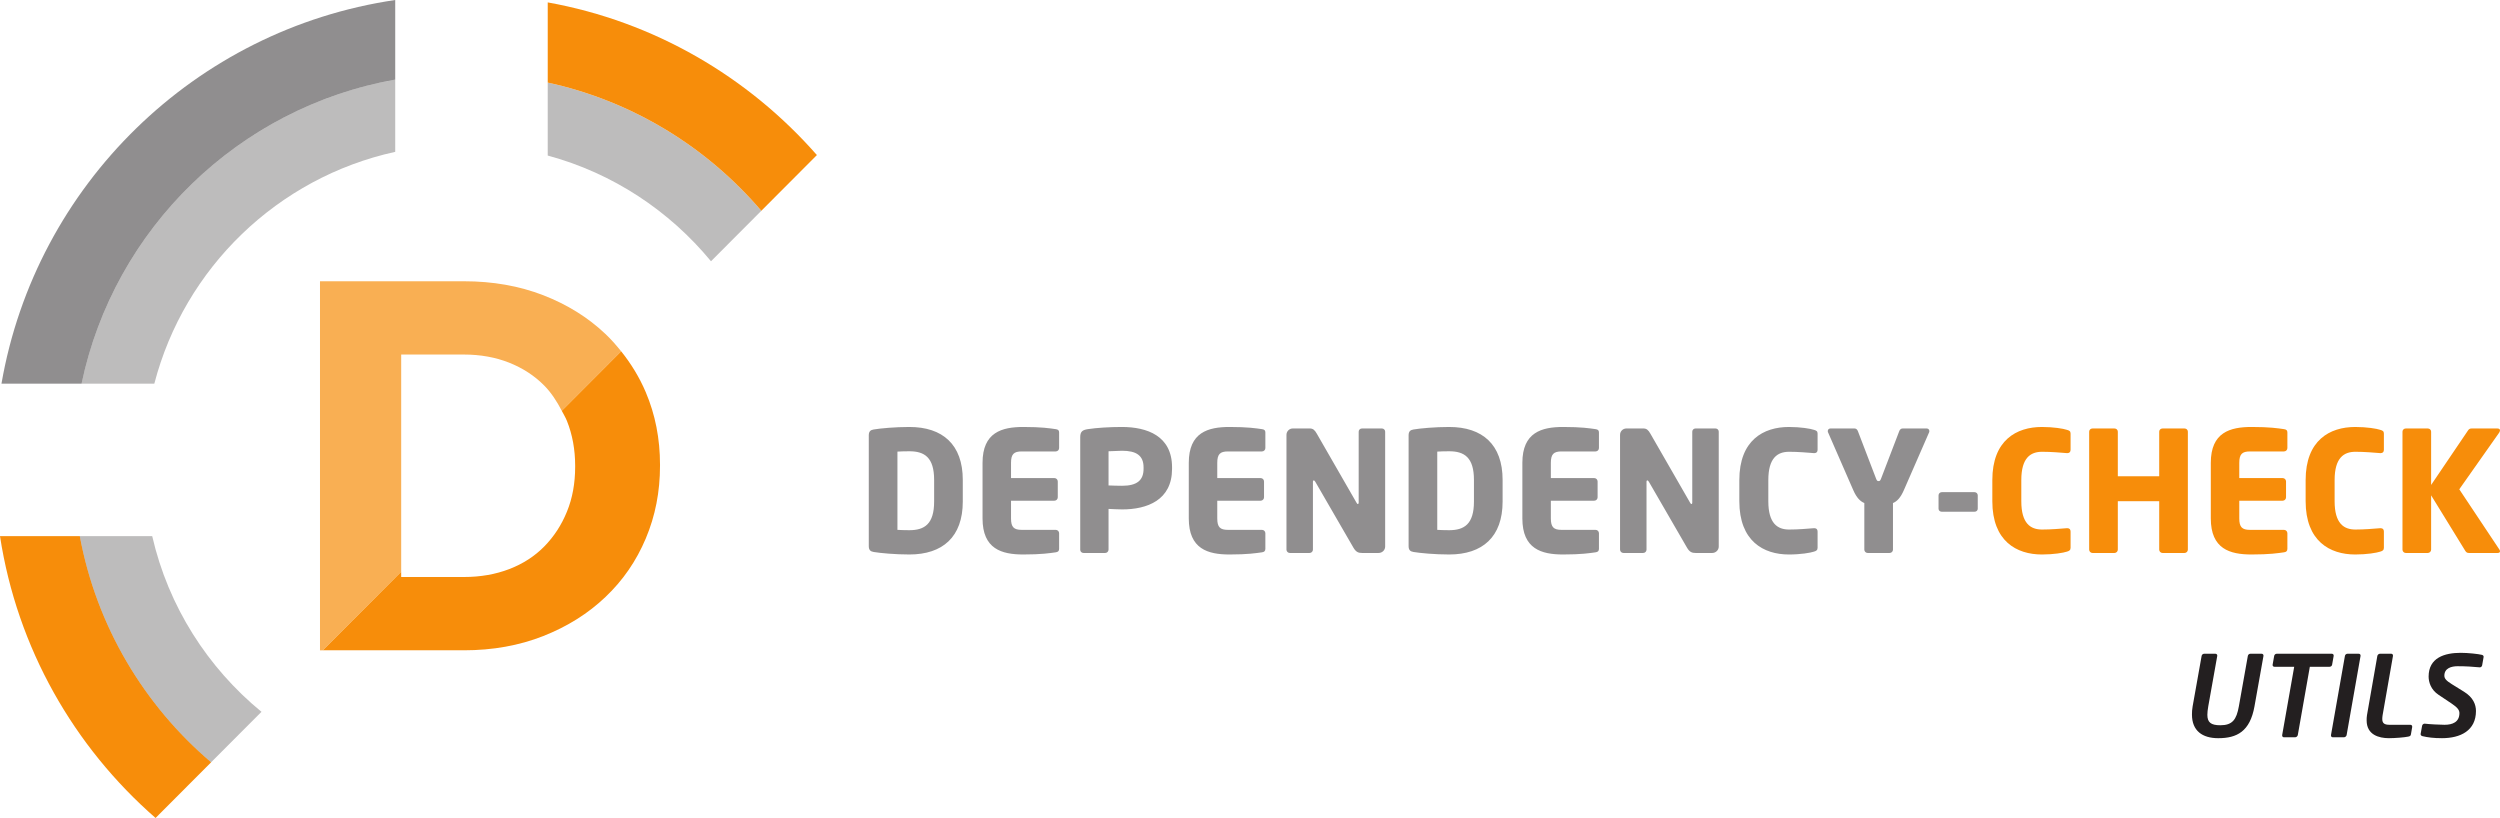 <svg xmlns:svg="http://www.w3.org/2000/svg" xmlns="http://www.w3.org/2000/svg" version="1.1" x="0" y="0" width="429.795" height="140.625" viewBox="0 0 429.795 140.625" enable-background="new 0 0 595.28 841.89" xml:space="preserve"><style>.s0{fill:#231f20;opacity:0.5;}.s1{fill:#f78d0a;}.s2{fill:#231f20;opacity:0.3;}.s3{fill:#231f20;}</style><g transform="translate(-89.392,-297.948)"><path d="m245.722 393.274c-2.391 0-4.955-0.23-6.136-0.432-0.547-0.086-0.835-0.346-0.835-1.008l0-19.042c0-0.663 0.288-0.922 0.835-1.008 1.181-0.202 3.745-0.432 6.136-0.432 5.733 0 9.19 3.025 9.19 9.104l0 3.716c0 6.078-3.457 9.102-9.19 9.102zm4.264-12.819c0-3.889-1.671-4.926-4.264-4.926-0.72 0-1.642 0.029-2.045 0.058l0 13.454c0.403 0.029 1.325 0.058 2.045 0.058 2.593 0 4.264-1.037 4.264-4.926l0-3.718zM270.897 392.9c-1.008 0.144-2.478 0.375-5.589 0.375-3.716 0-7-0.951-7-6.194l0-9.564c0-5.243 3.313-6.165 7.029-6.165 3.111 0 4.552 0.23 5.56 0.375 0.403 0.058 0.576 0.202 0.576 0.576l0 2.679c0 0.317-0.259 0.576-0.576 0.576l-5.848 0c-1.354 0-1.844 0.461-1.844 1.959l0 2.622 7.461 0c0.317 0 0.576 0.259 0.576 0.576l0 2.737c0 0.317-0.259 0.576-0.576 0.576l-7.461 0 0 3.054c0 1.498 0.49 1.959 1.844 1.959l5.848 0c0.317 0 0.576 0.259 0.576 0.576l0 2.679c0.001 0.373-0.172 0.546-0.576 0.604zM282.303 385.525c-0.691 0-1.613-0.058-2.333-0.086l0 7c0 0.317-0.259 0.576-0.576 0.576l-3.716 0c-0.317 0-0.576-0.23-0.576-0.547l0-19.359c0-0.979 0.403-1.239 1.296-1.383 1.469-0.23 3.774-0.375 5.848-0.375 4.35 0 8.643 1.527 8.643 6.943l0 0.259c-0.001 5.387-4.293 6.972-8.586 6.972zm3.688-7.231c0-2.045-1.268-2.852-3.688-2.852-0.403 0-1.988 0.058-2.333 0.086l0 5.877c0.317 0.029 2.017 0.058 2.333 0.058 2.564 0 3.688-0.951 3.688-2.91l0-0.259zM306.355 392.9c-1.009 0.144-2.479 0.375-5.59 0.375-3.716 0-7-0.951-7-6.194l0-9.564c0-5.243 3.313-6.165 7.029-6.165 3.111 0 4.552 0.23 5.561 0.375 0.402 0.058 0.576 0.202 0.576 0.576l0 2.679c0 0.317-0.26 0.576-0.576 0.576l-5.849 0c-1.354 0-1.844 0.461-1.844 1.959l0 2.622 7.462 0c0.316 0 0.576 0.259 0.576 0.576l0 2.737c0 0.317-0.26 0.576-0.576 0.576l-7.462 0 0 3.054c0 1.498 0.489 1.959 1.844 1.959l5.849 0c0.316 0 0.576 0.259 0.576 0.576l0 2.679c0.001 0.373-0.173 0.546-0.576 0.604zM326.402 393.015l-2.822 0c-0.605 0-1.037-0.115-1.498-0.893l-6.568-11.351c-0.115-0.173-0.174-0.23-0.26-0.23-0.086 0-0.145 0.058-0.145 0.23l0 11.667c0 0.317-0.259 0.576-0.576 0.576l-3.398 0c-0.317 0-0.576-0.259-0.576-0.576l0-19.734c0-0.605 0.489-1.095 1.094-1.095l2.91 0c0.576 0 0.864 0.288 1.21 0.893l6.827 11.869c0.115 0.173 0.145 0.23 0.23 0.23 0.059 0 0.145-0.058 0.145-0.259l0-12.186c0-0.317 0.26-0.547 0.576-0.547l3.399 0c0.317 0 0.576 0.23 0.576 0.547l0 19.763c0 0.606-0.518 1.096-1.124 1.096zM338.527 393.274c-2.391 0-4.955-0.23-6.136-0.432-0.548-0.086-0.835-0.346-0.835-1.008l0-19.042c0-0.663 0.287-0.922 0.835-1.008 1.181-0.202 3.745-0.432 6.136-0.432 5.733 0 9.19 3.025 9.19 9.104l0 3.716c0.001 6.078-3.456 9.102-9.19 9.102zm4.264-12.819c0-3.889-1.67-4.926-4.264-4.926-0.72 0-1.642 0.029-2.045 0.058l0 13.454c0.403 0.029 1.325 0.058 2.045 0.058 2.594 0 4.264-1.037 4.264-4.926l0-3.718zM363.703 392.9c-1.008 0.144-2.478 0.375-5.589 0.375-3.716 0-7.001-0.951-7.001-6.194l0-9.564c0-5.243 3.313-6.165 7.029-6.165 3.111 0 4.553 0.23 5.561 0.375 0.403 0.058 0.576 0.202 0.576 0.576l0 2.679c0 0.317-0.26 0.576-0.576 0.576l-5.848 0c-1.354 0-1.844 0.461-1.844 1.959l0 2.622 7.461 0c0.316 0 0.576 0.259 0.576 0.576l0 2.737c0 0.317-0.26 0.576-0.576 0.576l-7.461 0 0 3.054c0 1.498 0.489 1.959 1.844 1.959l5.848 0c0.316 0 0.576 0.259 0.576 0.576l0 2.679c0 0.373-0.173 0.546-0.576 0.604zM383.751 393.015l-2.823 0c-0.605 0-1.037-0.115-1.498-0.893l-6.568-11.351c-0.115-0.173-0.173-0.23-0.26-0.23-0.086 0-0.144 0.058-0.144 0.23l0 11.667c0 0.317-0.259 0.576-0.576 0.576l-3.399 0c-0.316 0-0.576-0.259-0.576-0.576l0-19.734c0-0.605 0.49-1.095 1.095-1.095l2.909 0c0.576 0 0.865 0.288 1.211 0.893l6.827 11.869c0.115 0.173 0.144 0.23 0.23 0.23 0.058 0 0.144-0.058 0.144-0.259l0-12.186c0-0.317 0.26-0.547 0.576-0.547l3.4 0c0.316 0 0.576 0.23 0.576 0.547l0 19.763c0 0.606-0.52 1.096-1.124 1.096zM401.234 392.785c-0.605 0.202-2.275 0.49-4.293 0.49-4.379 0-8.527-2.305-8.527-9.161l0-3.63c0-6.856 4.148-9.132 8.527-9.132 2.018 0 3.688 0.288 4.293 0.49 0.403 0.115 0.634 0.23 0.634 0.634l0 2.794c0 0.346-0.173 0.576-0.548 0.576-0.028 0-0.057 0-0.086 0-1.095-0.086-2.68-0.23-4.264-0.23-1.988 0-3.572 1.037-3.572 4.869l0 3.63c0 3.832 1.584 4.869 3.572 4.869 1.584 0 3.169-0.144 4.264-0.23 0.029 0 0.058 0 0.086 0 0.375 0 0.548 0.23 0.548 0.576l0 2.794c0 0.401-0.23 0.545-0.634 0.661zM421.053 372.244l-4.351 9.968c-0.576 1.325-1.181 1.93-1.872 2.218l0 8.009c0 0.317-0.26 0.576-0.576 0.576l-3.774 0c-0.317 0-0.576-0.259-0.576-0.576l0-8.009c-0.691-0.288-1.325-0.893-1.901-2.218l-4.35-9.968c-0.029-0.058-0.029-0.144-0.029-0.202 0-0.23 0.173-0.432 0.461-0.432l4.148 0c0.288 0 0.49 0.23 0.576 0.49l3.111 8.124c0.145 0.375 0.23 0.432 0.432 0.432 0.202 0 0.289-0.058 0.433-0.432l3.111-8.124c0.087-0.259 0.288-0.49 0.576-0.49l4.148 0c0.288 0 0.461 0.202 0.461 0.432 0 0.058 0 0.145-0.028 0.202zM428.827 385.928l-5.589 0c-0.316 0-0.576-0.202-0.576-0.519l0-2.305c0-0.317 0.26-0.547 0.576-0.547l5.589 0c0.317 0 0.576 0.23 0.576 0.547l0 2.305c0 0.318-0.258 0.519-0.576 0.519z" class="s0"/><path d="m444.728 392.785c-0.604 0.202-2.276 0.49-4.292 0.49-4.379 0-8.527-2.305-8.527-9.161l0-3.63c0-6.856 4.148-9.132 8.527-9.132 2.016 0 3.688 0.288 4.292 0.49 0.403 0.115 0.634 0.23 0.634 0.634l0 2.794c0 0.346-0.173 0.576-0.547 0.576-0.029 0-0.059 0-0.087 0-1.095-0.086-2.679-0.23-4.264-0.23-1.987 0-3.572 1.037-3.572 4.869l0 3.63c0 3.832 1.585 4.869 3.572 4.869 1.585 0 3.169-0.144 4.264-0.23 0.028 0 0.058 0 0.087 0 0.374 0 0.547 0.23 0.547 0.576l0 2.794c-0.001 0.401-0.231 0.545-0.634 0.661zM464.949 393.015l-3.774 0c-0.317 0-0.576-0.259-0.576-0.576l0-8.326-7.116 0 0 8.326c0 0.317-0.259 0.576-0.576 0.576l-3.773 0c-0.316 0-0.576-0.259-0.576-0.576l0-20.281c0-0.317 0.26-0.547 0.576-0.547l3.773 0c0.317 0 0.576 0.23 0.576 0.547l0 7.663 7.116 0 0-7.663c0-0.317 0.259-0.547 0.576-0.547l3.774 0c0.316 0 0.576 0.23 0.576 0.547l0 20.281c0 0.317-0.259 0.576-0.576 0.576zM482.058 392.9c-1.009 0.144-2.478 0.375-5.589 0.375-3.717 0-7-0.951-7-6.194l0-9.564c0-5.243 3.312-6.165 7.029-6.165 3.111 0 4.551 0.23 5.56 0.375 0.403 0.058 0.576 0.202 0.576 0.576l0 2.679c0 0.317-0.259 0.576-0.576 0.576l-5.849 0c-1.354 0-1.844 0.461-1.844 1.959l0 2.622 7.462 0c0.317 0 0.576 0.259 0.576 0.576l0 2.737c0 0.317-0.259 0.576-0.576 0.576l-7.462 0 0 3.054c0 1.498 0.49 1.959 1.844 1.959l5.849 0c0.317 0 0.576 0.259 0.576 0.576l0 2.679c0 0.373-0.173 0.546-0.576 0.604zM498.591 392.785c-0.604 0.202-2.276 0.49-4.292 0.49-4.379 0-8.527-2.305-8.527-9.161l0-3.63c0-6.856 4.148-9.132 8.527-9.132 2.016 0 3.688 0.288 4.292 0.49 0.403 0.115 0.634 0.23 0.634 0.634l0 2.794c0 0.346-0.173 0.576-0.547 0.576-0.029 0-0.059 0-0.087 0-1.095-0.086-2.679-0.23-4.264-0.23-1.987 0-3.572 1.037-3.572 4.869l0 3.63c0 3.832 1.585 4.869 3.572 4.869 1.585 0 3.169-0.144 4.264-0.23 0.028 0 0.058 0 0.087 0 0.374 0 0.547 0.23 0.547 0.576l0 2.794c0 0.401-0.231 0.545-0.634 0.661zM519.043 372.331l-6.857 9.737 6.886 10.342c0.087 0.115 0.115 0.23 0.115 0.317 0 0.173-0.144 0.288-0.403 0.288l-4.955 0c-0.346 0-0.49-0.173-0.634-0.403l-5.849-9.507 0 9.334c0 0.317-0.259 0.576-0.576 0.576l-3.773 0c-0.316 0-0.576-0.259-0.576-0.576l0-20.281c0-0.317 0.26-0.547 0.576-0.547l3.773 0c0.317 0 0.576 0.23 0.576 0.547l0 9.161 6.338-9.363c0.145-0.23 0.317-0.346 0.635-0.346l4.407 0c0.317 0 0.461 0.144 0.461 0.317 0 0.115-0.058 0.26-0.144 0.404z" fill="#f78d0a"/><path d="m157.338 311.629 0-13.681c-34.422 5.059-61.779 31.82-67.693 65.957l13.768 0c5.595-26.651 26.983-47.49 53.925-52.276z" class="s0"/><path d="m157.338 324.055 0-12.425c-26.942 4.786-48.33 25.625-53.925 52.276l12.512 0c5.176-19.908 21.216-35.427 41.412-39.851z" class="s2"/><path d="m196.178 358.342-10.207 10.229c0.299 0.58 0.641 1.122 0.89 1.747 0.94 2.352 1.411 4.925 1.411 7.703l0 0.184c0 2.842-0.471 5.41-1.411 7.703-0.935 2.303-2.234 4.291-3.894 5.982-1.664 1.695-3.674 2.99-6.024 3.894-2.361 0.906-4.962 1.362-7.8 1.362l-10.78 0 0-0.902-13.469 13.502 24.249 0c4.955 0 9.499-0.818 13.642-2.447 4.137-1.634 7.705-3.864 10.691-6.714 2.995-2.836 5.303-6.185 6.935-10.058 1.632-3.865 2.448-8.034 2.448-12.506l0-0.176c0-4.472-0.816-8.626-2.448-12.467-1.095-2.574-2.525-4.907-4.234-7.035z" fill="#f78d0a"/><path d="m158.364 358.9 10.78 0c2.838 0 5.438 0.468 7.8 1.405 2.35 0.938 4.359 2.253 6.024 3.939 1.217 1.242 2.174 2.728 3.004 4.327l10.207-10.229c-0.836-1.039-1.717-2.046-2.702-2.979-2.986-2.834-6.554-5.054-10.691-6.661-4.141-1.599-8.686-2.4-13.642-2.4l-24.74 0 0 63.445 0.491 0 13.469-13.502 0-37.344z" style="fill:#f78d0a;opacity:0.7"/><path d="m183.557 312.143 0 12.546c11.174 3.022 20.914 9.491 28.067 18.173l8.652-8.674c-9.348-10.951-22.147-18.866-36.719-22.045z" class="s2"/><path d="m183.557 298.361 0 13.782c14.573 3.18 27.372 11.095 36.718 22.044l9.557-9.581c-11.788-13.439-27.946-22.95-46.275-26.246zM103.109 390.12l-13.717 0c2.95 19.244 12.723 36.22 26.743 48.454l9.552-9.575c-11.525-9.793-19.706-23.402-22.578-38.879z" fill="#f78d0a"/><path d="m115.562 390.12-12.453 0c2.871 15.477 11.053 29.086 22.578 38.879l8.657-8.678c-9.258-7.593-16.014-18.127-18.782-30.201z" class="s2"/><path d="m478.525 410.704-1.547 8.681c-0.773 4.33-3.035 5.471-6.225 5.471-2.744 0-4.523-1.275-4.523-4.06 0-0.425 0.02-0.909 0.115-1.411l1.547-8.681c0.039-0.212 0.232-0.367 0.445-0.367l1.914 0c0.193 0 0.328 0.135 0.328 0.309 0 0.02 0 0.039 0 0.058l-1.547 8.681c-0.096 0.561-0.154 1.044-0.154 1.45 0 1.295 0.6 1.798 2.223 1.798 2.088 0 2.785-0.967 3.191-3.248l1.545-8.681c0.039-0.212 0.232-0.367 0.445-0.367l1.914 0c0.193 0 0.328 0.135 0.328 0.309 0.001 0.019 0.001 0.039 0.001 0.058zM490.592 410.704l-0.27 1.527c-0.039 0.213-0.232 0.348-0.445 0.348l-3.383 0-2.068 11.735c-0.039 0.213-0.252 0.387-0.465 0.387l-1.914 0c-0.193 0-0.309-0.135-0.309-0.309 0-0.039 0-0.059 0-0.078l2.068-11.735-3.383 0c-0.193 0-0.328-0.116-0.328-0.29 0-0.02 0-0.039 0-0.058l0.27-1.527c0.039-0.212 0.232-0.367 0.445-0.367l9.453 0c0.193 0 0.328 0.116 0.328 0.309 0.001 0.019 0.001 0.039 0.001 0.058zM495.215 410.704l-2.396 13.61c-0.039 0.213-0.252 0.387-0.465 0.387l-1.914 0c-0.193 0-0.309-0.135-0.309-0.309 0-0.039 0-0.059 0-0.078l2.396-13.61c0.039-0.212 0.232-0.367 0.445-0.367l1.914 0c0.193 0 0.328 0.116 0.328 0.309 0.001 0.019 0.001 0.039 0.001 0.058zM504.09 422.941l-0.213 1.238c-0.037 0.27-0.174 0.348-0.463 0.405-0.6 0.136-2.301 0.271-3.326 0.271-1.721 0-3.828-0.58-3.828-3.054 0-0.271 0-0.58 0.059-0.909l1.779-10.169c0.039-0.213 0.25-0.387 0.463-0.387l1.914 0c0.193 0 0.311 0.135 0.311 0.309 0 0.039 0 0.058 0 0.078l-1.779 10.169c-0.039 0.251-0.059 0.464-0.059 0.657 0 0.754 0.367 1.005 1.277 1.005l3.557 0c0.193 0 0.309 0.136 0.309 0.311-0.001 0.038-0.001 0.056-0.001 0.076zM516.369 410.897l-0.252 1.431c-0.039 0.193-0.193 0.348-0.387 0.348-0.02 0-0.02 0-0.039 0-1.256-0.116-2.357-0.193-3.789-0.193-1.062 0-2.281 0.329-2.281 1.624 0 0.502 0.328 0.87 1.295 1.469l2.088 1.295c1.566 0.966 2.051 2.204 2.051 3.306 0 3.383-2.668 4.678-5.84 4.678-1.449 0-2.475-0.135-3.363-0.348-0.154-0.039-0.309-0.154-0.309-0.328 0-0.02 0-0.039 0-0.059l0.25-1.393c0.039-0.193 0.213-0.367 0.426-0.367 0.02 0 0.02 0 0.039 0 0.773 0.098 2.688 0.193 3.402 0.193 1.354 0 2.551-0.463 2.551-2.01 0-0.502-0.309-0.947-1.314-1.624l-2.281-1.527c-1.314-0.87-1.701-2.185-1.701-3.132 0-3.248 2.766-4.079 5.51-4.079 1.277 0 3.018 0.193 3.654 0.348 0.154 0.039 0.291 0.155 0.291 0.309-0.001 0.02-0.001 0.039-0.001 0.059z" fill="#231f20"/></g></svg>